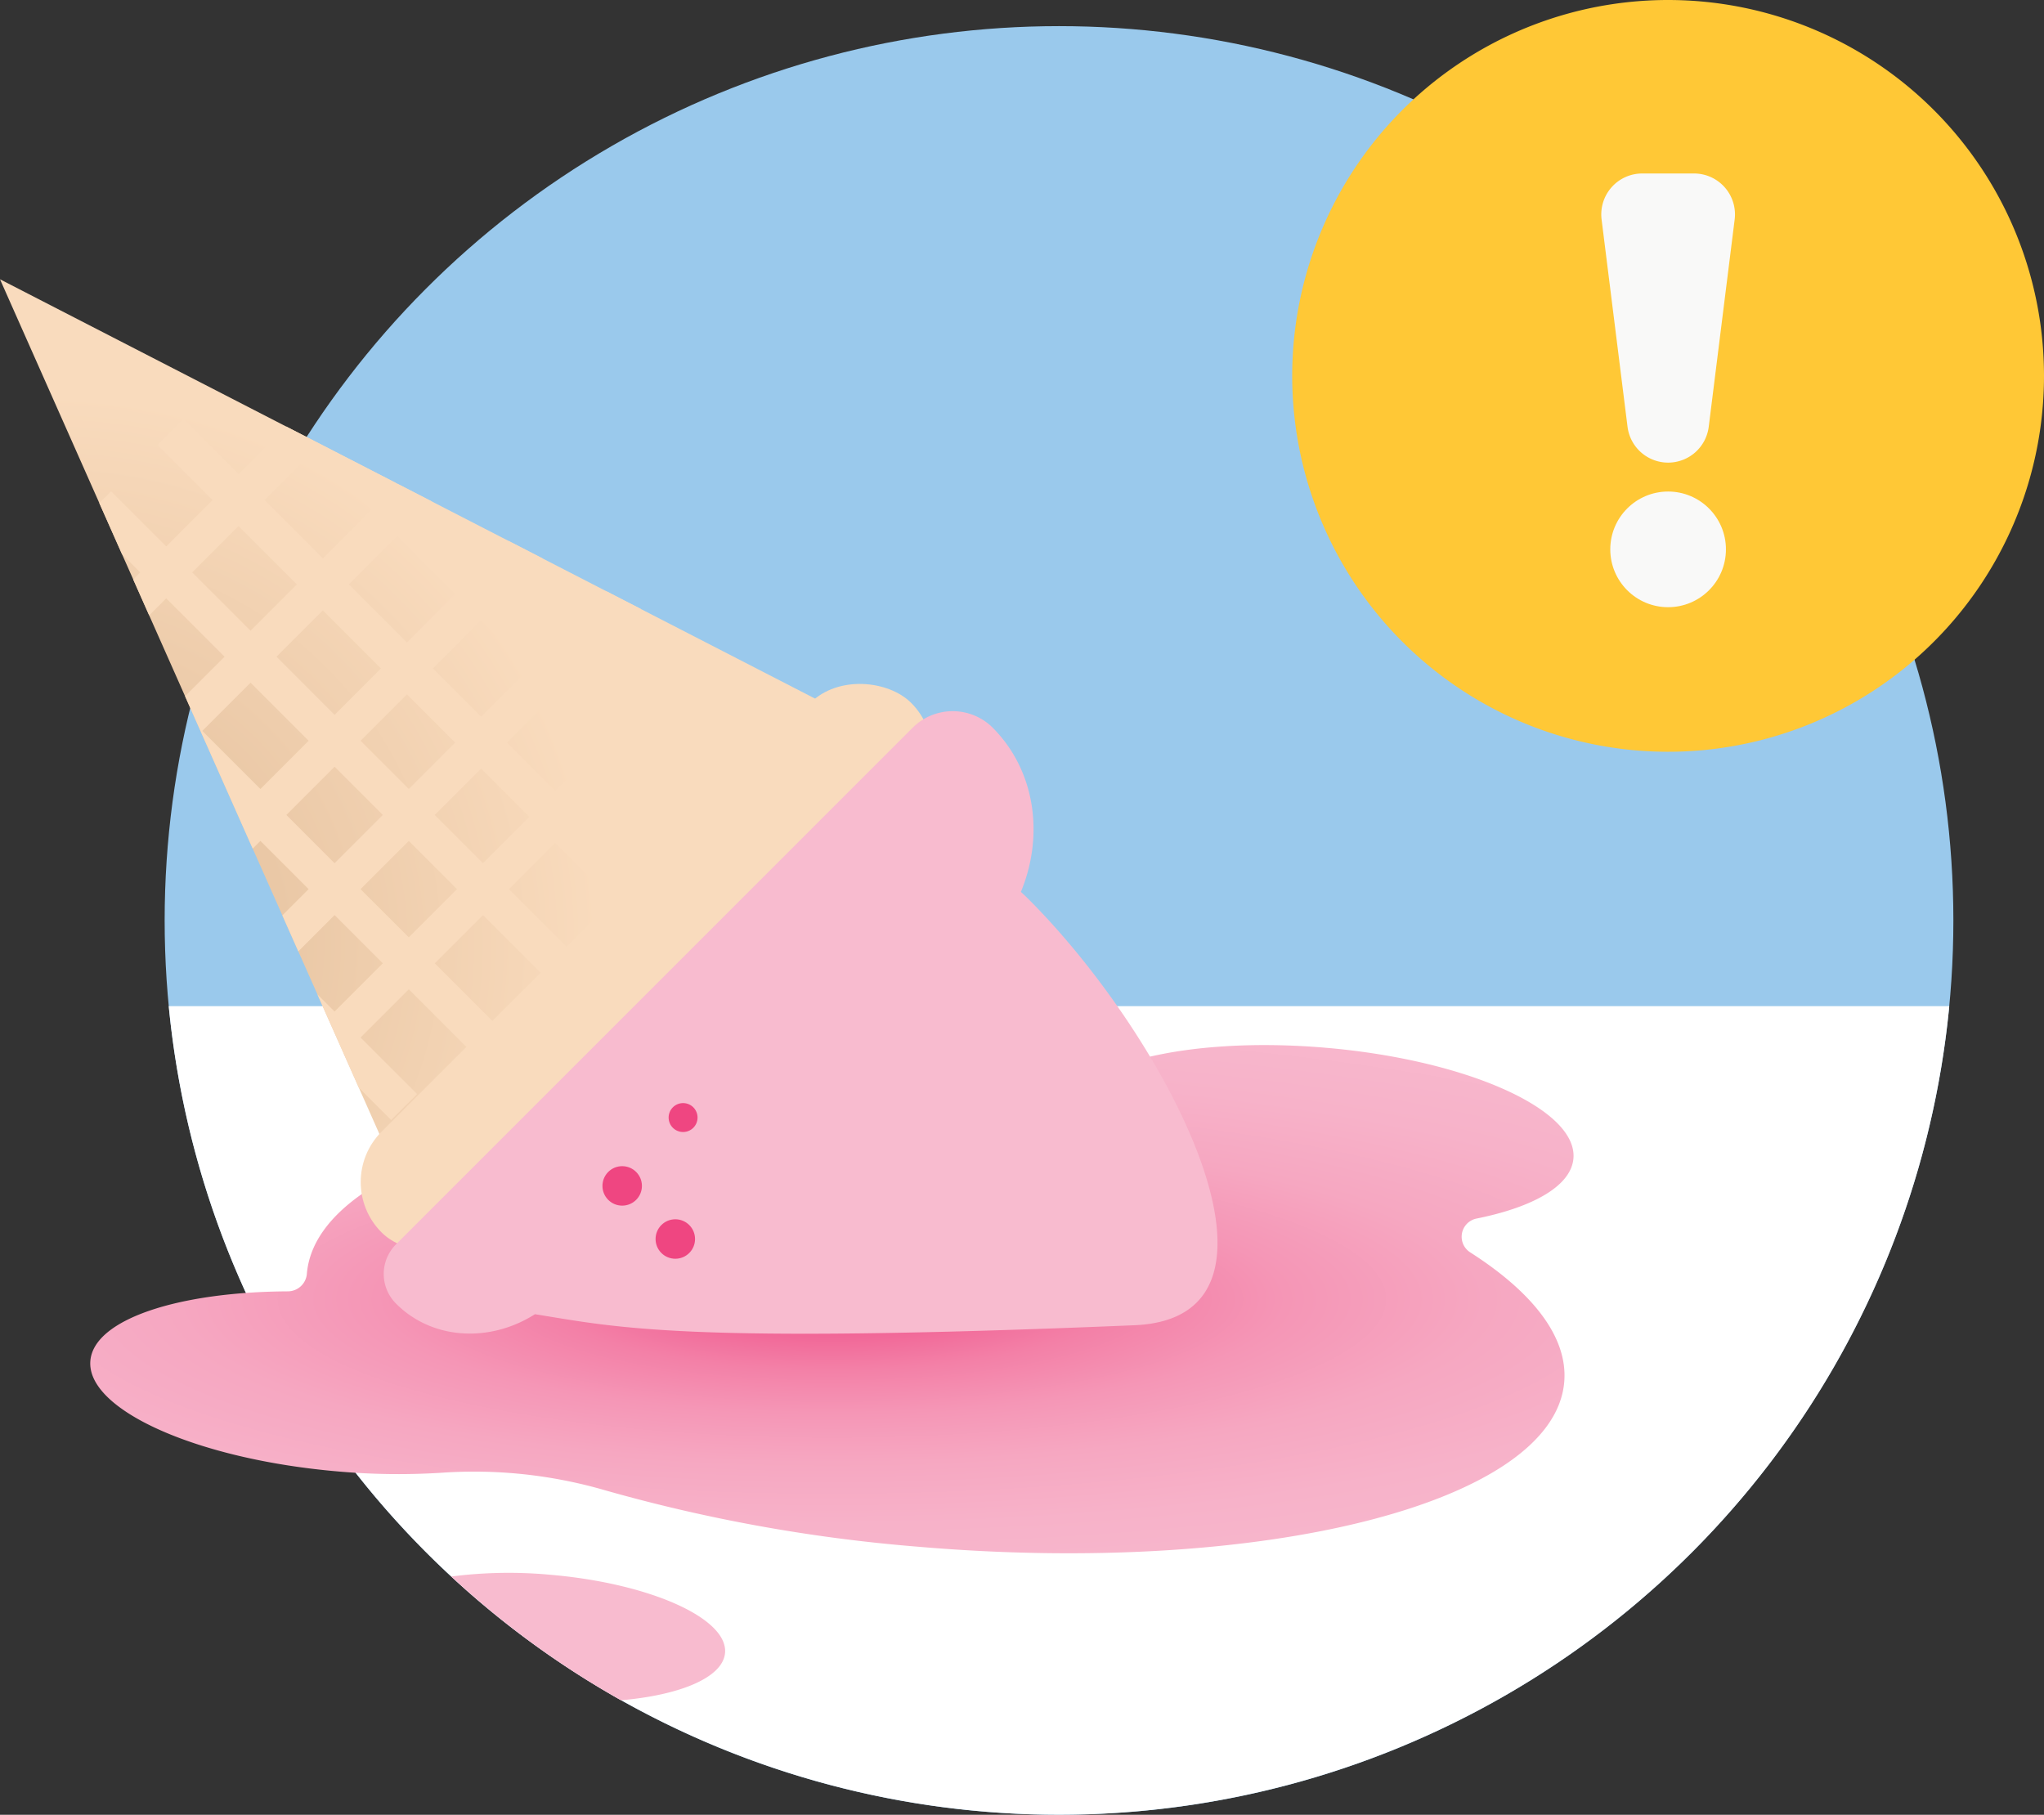 <svg xmlns="http://www.w3.org/2000/svg" xmlns:xlink="http://www.w3.org/1999/xlink" viewBox="0 0 370.46 328.93"><rect x="0" y="0" width="370.46" height="328.93" fill="#333333" stroke="none"/><defs><style>.cls-1{fill:#9ac9ec;}.cls-2{fill:#fff;}.cls-3{fill:url(#radial-gradient);}.cls-4{fill:url(#radial-gradient-2);}.cls-5{fill:#f9dbbd;}.cls-6{fill:#f8bbcf;}.cls-7{fill:#ef4681;}.cls-8{fill:#ffc836;}.cls-9{fill:#f9f9f8;}</style><radialGradient id="radial-gradient" cx="150.775" cy="235.477" r="100.473" gradientTransform="translate(1092.681 84.702) rotate(90) scale(1 4)" gradientUnits="userSpaceOnUse"><stop offset="0" stop-color="#ef4681"/><stop offset="0.06" stop-color="#f16596"/><stop offset="0.127" stop-color="#f380a7"/><stop offset="0.205" stop-color="#f596b6"/><stop offset="0.295" stop-color="#f6a7c1"/><stop offset="0.407" stop-color="#f7b2c9"/><stop offset="0.564" stop-color="#f8b9ce"/><stop offset="1" stop-color="#f8bbcf"/></radialGradient><radialGradient id="radial-gradient-2" cx="-4764.277" cy="6711.073" r="99.572" gradientTransform="translate(1385.609 8285.386) rotate(135)" gradientUnits="userSpaceOnUse"><stop offset="0" stop-color="#dfba95"/><stop offset="1" stop-color="#f9dbbd"/></radialGradient></defs><title>Asset 14</title><g id="Layer_2" data-name="Layer 2"><g id="Layer_1-2" data-name="Layer 1"><circle class="cls-1" cx="191.938" cy="166.833" r="162.097"/><path class="cls-2" d="M30.585,182.361a162.1,162.1,0,0,0,322.706,0Z"/><path class="cls-3" d="M266.449,226.98a3.361,3.361,0,0,1,1.161-6.116c10.342-2.079,17.136-5.946,17.562-10.889.766-8.879-19.3-17.862-44.824-20.063s-46.831,3.212-47.6,12.091a5.79,5.79,0,0,0,.057,1.353c-6.422-.952-13.046-1.732-19.828-2.317-62.928-5.427-115.471,7.921-117.36,29.814l0,.032a3.468,3.468,0,0,1-3.439,3.171c-19.985.1-35.158,5.109-35.8,12.575-.766,8.88,19.3,17.862,44.824,20.063a124.07,124.07,0,0,0,18.748.246,85.08,85.08,0,0,1,29.586,3.136,293.628,293.628,0,0,0,56.607,10.246c62.927,5.428,115.471-7.92,117.36-29.813C284.2,242.415,277.877,234.286,266.449,226.98Z"/><polygon class="cls-4" points="168.197 137.156 0 50.62 78.309 227.044 168.197 137.156"/><rect class="cls-5" x="49.283" y="162.472" width="135.739" height="25.837" rx="12.919" transform="translate(324.012 216.57) rotate(135)"/><path class="cls-6" d="M71.772,225.538a7.589,7.589,0,0,0-.012,10.721l.058.058c6.553,6.554,16.994,7.075,25.137,1.882,15.076,2.425,27.04,5.417,108.655,2,32.32-1.354,6.306-51.726-19.2-77.231-.452-.452-.918-.88-1.379-1.317,4.251-10.279,2.618-22.023-5.155-29.8l-.076-.077a10.286,10.286,0,0,0-14.464.2Z"/><circle class="cls-7" cx="122.395" cy="224.571" r="3.577"/><circle class="cls-7" cx="123.804" cy="202.556" r="2.622"/><circle class="cls-7" cx="112.767" cy="214.944" r="3.577"/><path class="cls-8" d="M302.332,0A68.129,68.129,0,1,0,370.46,68.128,68.128,68.128,0,0,0,302.332,0Z"/><circle class="cls-9" cx="302.332" cy="99.572" r="10.481"/><path class="cls-9" d="M302.332,83.85h0a7.42,7.42,0,0,0,7.363-6.5l4.7-37.565a7.42,7.42,0,0,0-7.363-8.341h-9.392a7.42,7.42,0,0,0-7.363,8.341l4.7,37.565A7.42,7.42,0,0,0,302.332,83.85Z"/><path class="cls-6" d="M99.781,285.429a81.943,81.943,0,0,0-17.993.311,162.555,162.555,0,0,0,30.755,22.434c10.828-.944,18.484-4.152,18.867-8.588C131.95,293.321,117.79,286.982,99.781,285.429Z"/><path class="cls-5" d="M84.679,189.9l4.707-4.707L78.8,174.6l8.74-8.74,10.588,10.588,4.706-4.706L92.244,161.158l8.4-8.4,10.588,10.588,4.706-4.706-10.588-10.589,8.74-8.74L124.683,149.9l4.706-4.706L118.8,134.6l11.125-11.125-4.707-4.706L114.094,129.9l-8.74-8.741,10.783-10.783-6.215-3.2-9.274,9.274-8.74-8.74,6.472-6.472-6.215-3.2L87.2,103,76.673,92.473l1.588-1.589-6.215-3.2-.08.079-.248-.248L51.864,77.3,43.237,85.93l-9.991-9.99L28.54,80.646l9.991,9.99-8.4,8.4-9.991-9.99L18,91.182l4.11,9.258,3.306,3.307-1.273,1.273,2.893,6.519,3.087-3.086L40.7,119.029l-7.16,7.16L45.8,153.812l1.394-1.4,8.74,8.741-4.76,4.76,2.893,6.519,6.574-6.573,8.74,8.74-8.74,8.74-3.115-3.115,7.512,16.925,5.855,5.855L75.6,198.3,65.351,188.051l8.74-8.741Zm2.859-33.448-8.741-8.74,8.4-8.4,8.741,8.74Zm-13.783-30.59,8.74,8.74-8.4,8.4-8.74-8.74Zm-13.11,3.7L50.116,119.029l8.4-8.4,10.529,10.529Zm48.743,5.043-8.74,8.74-8.74-8.74,8.74-8.74ZM95.942,121.154,87.2,129.9l-8.74-8.741,8.74-8.74ZM71.966,97.179,82.5,107.708l-8.74,8.74L63.226,105.919ZM56.684,81.9,67.26,92.473l-8.74,8.74L47.943,90.636ZM34.833,103.747l8.4-8.4,10.576,10.576-8.4,8.4Zm1.836,28.729,8.74-8.74,10.529,10.529-8.74,8.74ZM51.9,147.711l8.741-8.74,8.74,8.74-8.74,8.74Zm13.447,13.447,8.74-8.741,8.74,8.741-8.74,8.74Z"/></g></g></svg>